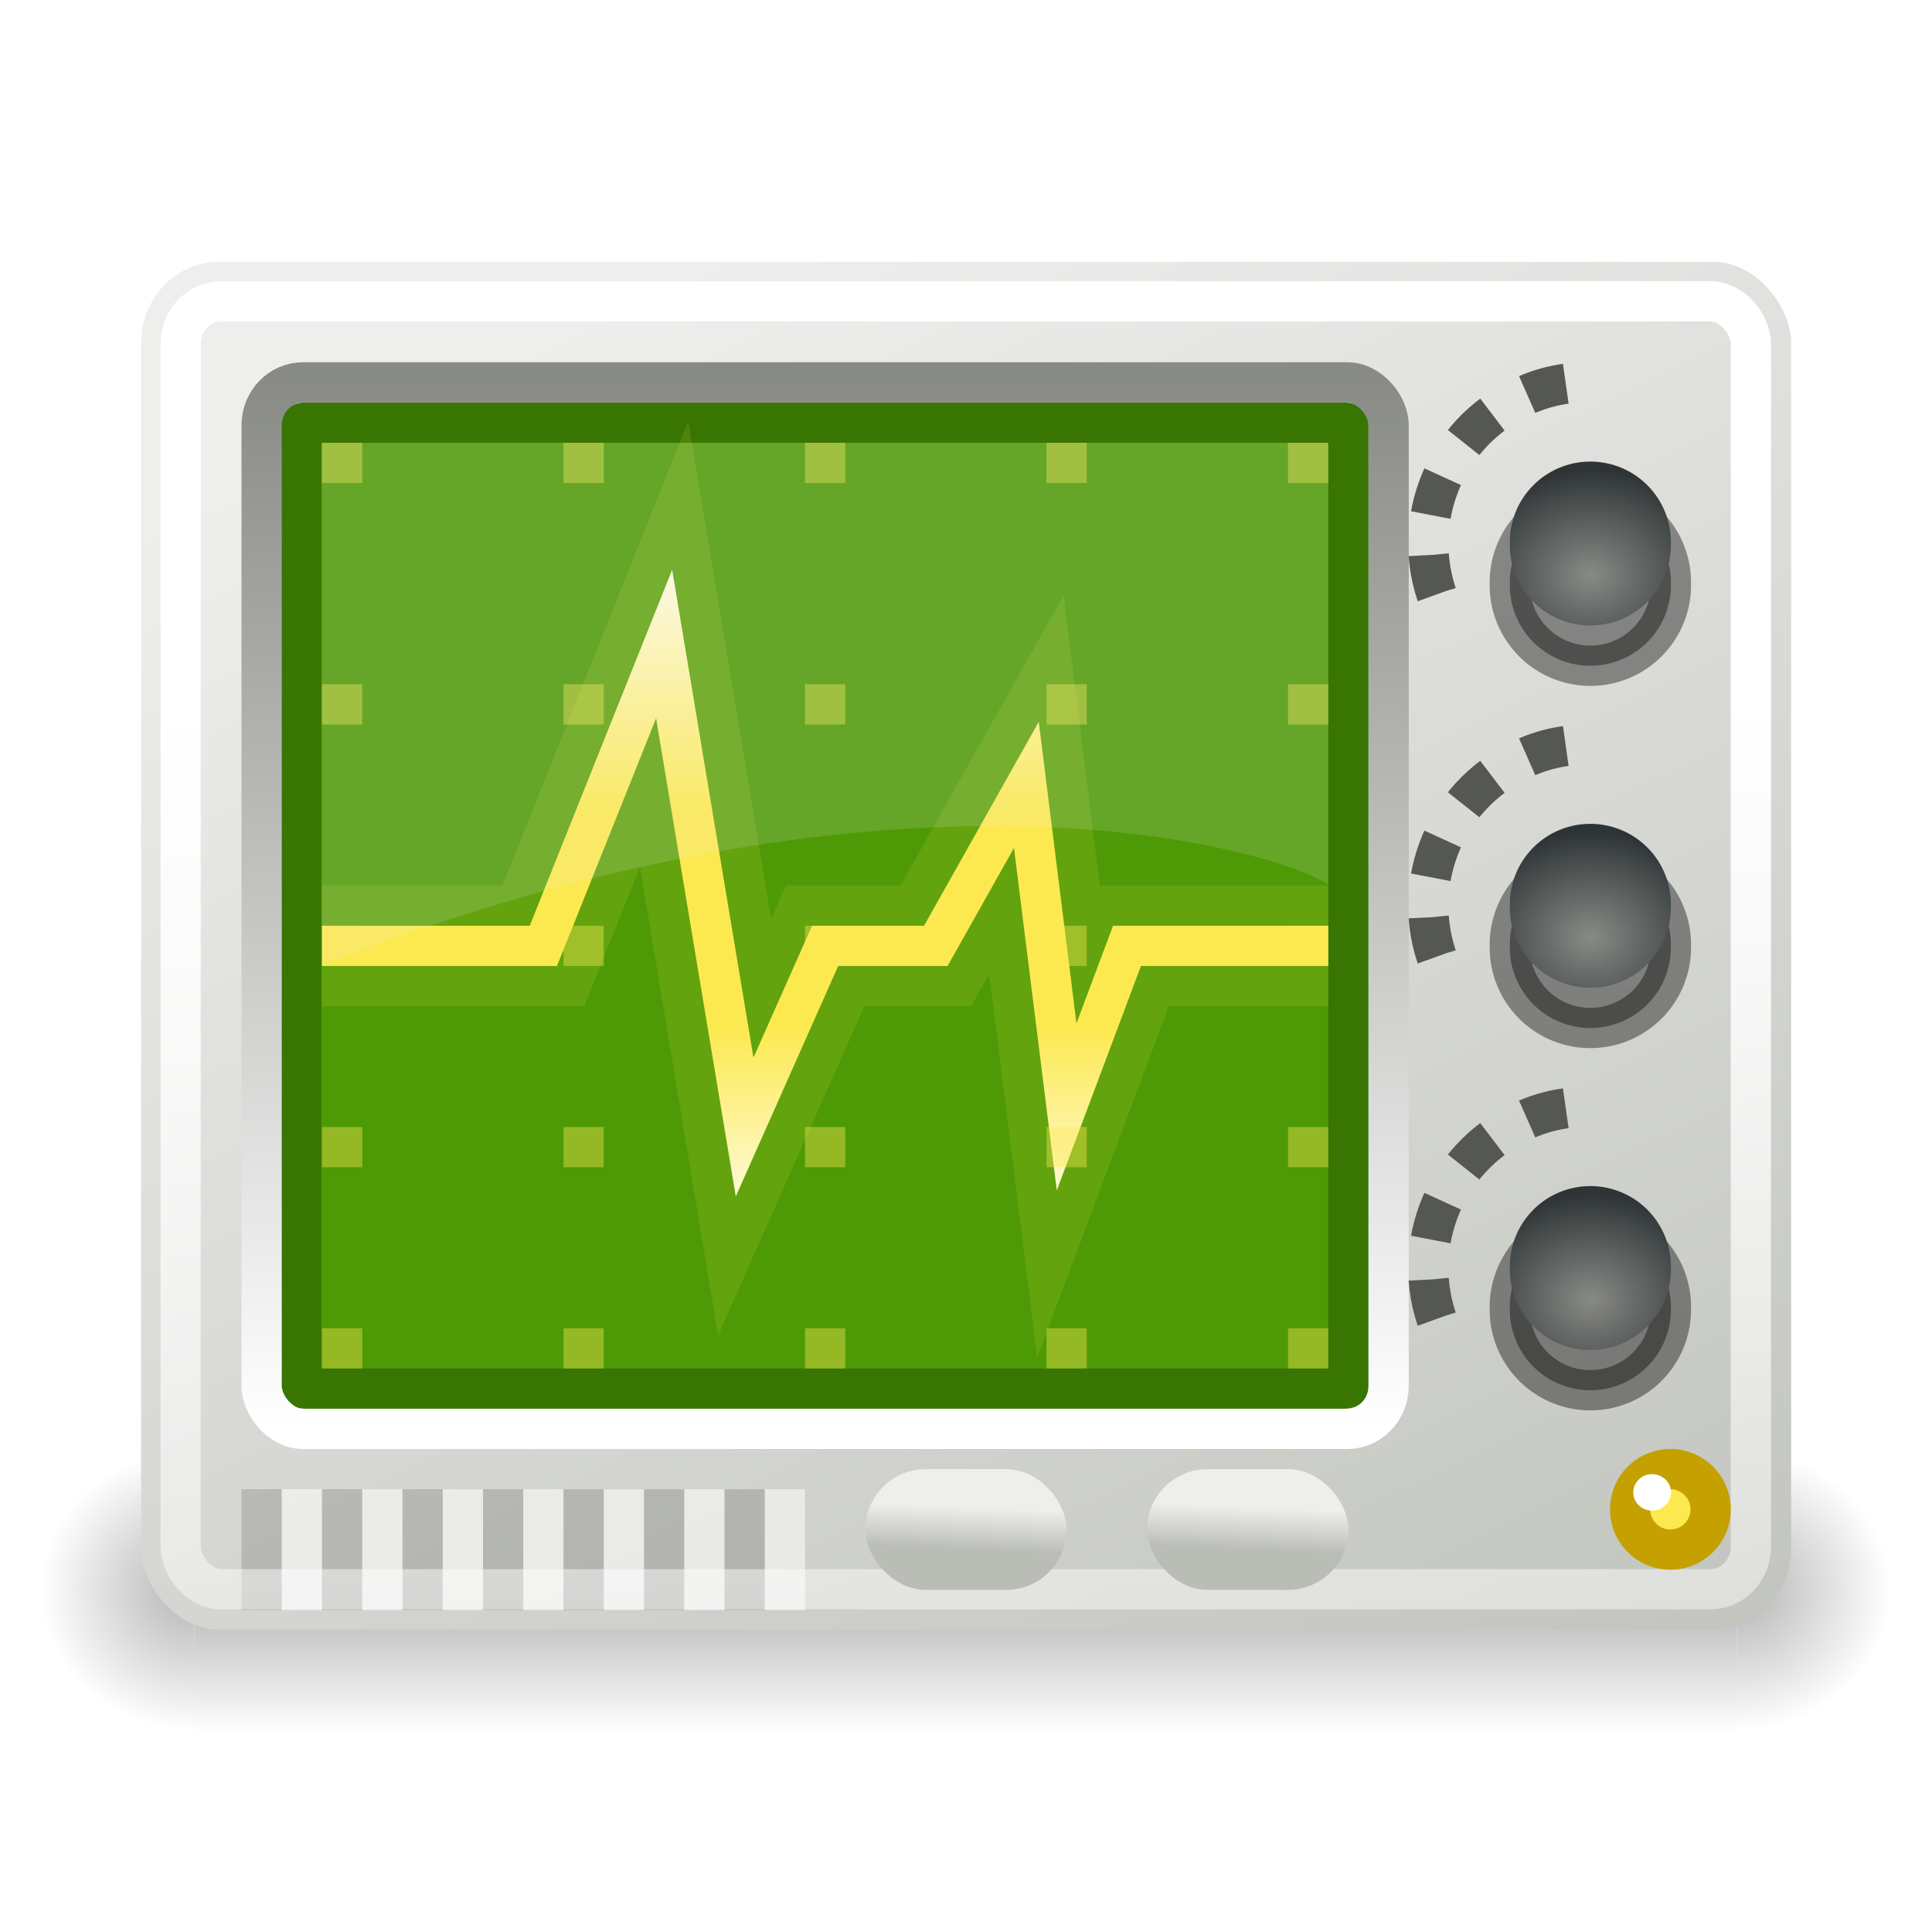 <?xml version="1.0" standalone="no"?>
<svg xmlns="http://www.w3.org/2000/svg" xmlns:xlink="http://www.w3.org/1999/xlink" viewBox="0 0 48 48">
  <defs>
    <linearGradient id="l">
      <stop offset="0" stop-color="white" stop-opacity="1"/>
      <stop offset="0.392" stop-color="#fce94f" stop-opacity="1"/>
      <stop offset="0.5" stop-color="#fce94f" stop-opacity="1"/>
      <stop offset="0.693" stop-color="#fce94f" stop-opacity="1"/>
      <stop offset="1" stop-color="white" stop-opacity="1"/>
    </linearGradient>
    <linearGradient id="k">
      <stop offset="0" stop-color="#babdb6" stop-opacity="1"/>
      <stop offset="1" stop-color="#eeeeec" stop-opacity="1"/>
    </linearGradient>
    <linearGradient id="i">
      <stop offset="0" stop-color="#888a85" stop-opacity="1"/>
      <stop offset="1" stop-color="white" stop-opacity="1"/>
    </linearGradient>
    <linearGradient id="j">
      <stop offset="0" stop-color="#babdb6" stop-opacity="1"/>
      <stop offset="1" stop-color="#eeeeec" stop-opacity="1"/>
    </linearGradient>
    <linearGradient id="h">
      <stop offset="0" stop-color="black" stop-opacity="0"/>
      <stop offset="0.5" stop-color="black" stop-opacity="1"/>
      <stop offset="1" stop-color="black" stop-opacity="0"/>
    </linearGradient>
    <linearGradient id="g">
      <stop offset="0" stop-color="black" stop-opacity="1"/>
      <stop offset="1" stop-color="black" stop-opacity="0"/>
    </linearGradient>
    <linearGradient id="e">
      <stop offset="0" stop-color="#babdb6" stop-opacity="1"/>
      <stop offset="1" stop-color="#eeeeec" stop-opacity="1"/>
    </linearGradient>
    <linearGradient id="f">
      <stop offset="0" stop-color="#babdb6" stop-opacity="1"/>
      <stop offset="1" stop-color="#555753" stop-opacity="1"/>
    </linearGradient>
    <linearGradient id="b">
      <stop offset="0" stop-color="#555753" stop-opacity="1"/>
      <stop offset="1" stop-color="#2e3436" stop-opacity="1"/>
    </linearGradient>
    <linearGradient id="a">
      <stop offset="0" stop-color="#888a85" stop-opacity="1"/>
      <stop offset="1" stop-color="#2e3436" stop-opacity="1"/>
    </linearGradient>
    <linearGradient id="d">
      <stop offset="0" stop-color="#888a85" stop-opacity="1"/>
      <stop offset="1" stop-color="white" stop-opacity="1"/>
    </linearGradient>
    <linearGradient id="c">
      <stop offset="0" stop-color="white" stop-opacity="1"/>
      <stop offset="1" stop-color="white" stop-opacity=".446"/>
    </linearGradient>
    <radialGradient xlink:href="#a" id="s" gradientUnits="userSpaceOnUse" gradientTransform="matrix(1.294,0,1.45815e-6,1.099,-11.739,-1.351)" cx="39.543" cy="14.357" fx="39.543" fy="14.357" r="3.932"/>
    <linearGradient xlink:href="#b" gradientUnits="userSpaceOnUse" x1="37.63" y1="10.083" x2="38.316" y2="16.371"/>
    <radialGradient xlink:href="#a" id="t" gradientUnits="userSpaceOnUse" gradientTransform="matrix(1.294,0,1.45815e-6,1.099,-11.739,-1.351)" cx="39.543" cy="14.357" fx="39.543" fy="14.357" r="3.932"/>
    <linearGradient xlink:href="#b" gradientUnits="userSpaceOnUse" x1="37.63" y1="10.083" x2="38.316" y2="16.371"/>
    <radialGradient xlink:href="#a" id="u" gradientUnits="userSpaceOnUse" gradientTransform="matrix(1.294,0,1.45815e-6,1.099,-11.739,-1.351)" cx="39.543" cy="14.357" fx="39.543" fy="14.357" r="3.932"/>
    <linearGradient xlink:href="#b" gradientUnits="userSpaceOnUse" x1="37.63" y1="10.083" x2="38.316" y2="16.371"/>
    <linearGradient xlink:href="#c" id="v" gradientUnits="userSpaceOnUse" gradientTransform="matrix(0.951,0,0,0.888,1.172,4.391)" x1="19.566" y1="14.496" x2="19.566" y2="40.095"/>
    <linearGradient xlink:href="#d" id="r" gradientUnits="userSpaceOnUse" x1="11.625" y1="5.312" x2="11.625" y2="30.441" gradientTransform="matrix(1,0,0,1.04,1,3.78)"/>
    <linearGradient xlink:href="#e" id="p" gradientUnits="userSpaceOnUse" gradientTransform="matrix(0.954,0,0,0.894,1.116,4.264)" x1="49.193" y1="47.84" x2="24" y2="-1.166"/>
    <linearGradient xlink:href="#f" gradientUnits="userSpaceOnUse" x1="7.073" y1="-17.03" x2="8.414" y2="25.142" gradientTransform="matrix(0.954,0,0,1,1.116,4.001)"/>
    <radialGradient xlink:href="#g" id="m" gradientUnits="userSpaceOnUse" gradientTransform="matrix(0,-1,1.143,0,-41.103,45.5)" cx="7" cy="39.465" fx="7" fy="39.465" r="3.5"/>
    <radialGradient xlink:href="#g" id="n" gradientUnits="userSpaceOnUse" gradientTransform="matrix(0,-1,1.143,0,-89.103,-31.5)" cx="7" cy="39.465" fx="7" fy="39.465" r="3.5"/>
    <linearGradient xlink:href="#h" id="o" gradientUnits="userSpaceOnUse" x1="18.142" y1="35" x2="18.142" y2="42.041"/>
    <linearGradient xlink:href="#i" x1="24.781" y1="35.438" x2="24.781" y2="38.601" gradientUnits="userSpaceOnUse" gradientTransform="translate(-1,1)"/>
    <linearGradient xlink:href="#j" id="w" x1="25.544" y1="37.526" x2="25.588" y2="36.465" gradientUnits="userSpaceOnUse" gradientTransform="translate(-1,1)"/>
    <linearGradient xlink:href="#k" id="x" gradientUnits="userSpaceOnUse" x1="25.544" y1="37.526" x2="25.588" y2="36.465" gradientTransform="translate(6,1)"/>
    <linearGradient xlink:href="#d" gradientUnits="userSpaceOnUse" x1="24.781" y1="35.438" x2="24.781" y2="38.601" gradientTransform="translate(6,1)"/>
    <linearGradient xlink:href="#l" id="q" x1="15.733" y1="13.055" x2="15.733" y2="31.025" gradientUnits="userSpaceOnUse"/>
  </defs>
  <g transform="matrix(0.958,0,0,1,1,1)" opacity=".3">
    <rect y="35" x="0" height="7" width="4" opacity="1" fill="url(#m)" fill-opacity="1" stroke="none" stroke-width="3" stroke-linecap="square" stroke-linejoin="miter" stroke-miterlimit="10" stroke-dasharray="none" stroke-dashoffset="1.2" stroke-opacity="1"/>
    <rect transform="scale(-1,-1)" y="-42" x="-48" height="7" width="4" opacity="1" fill="url(#n)" fill-opacity="1" stroke="none" stroke-width="3" stroke-linecap="square" stroke-linejoin="miter" stroke-miterlimit="10" stroke-dasharray="none" stroke-dashoffset="1.2" stroke-opacity="1"/>
    <rect y="35" x="4" height="7" width="40" opacity="1" fill="url(#o)" fill-opacity="1" stroke="none" stroke-width="3" stroke-linecap="square" stroke-linejoin="miter" stroke-miterlimit="10" stroke-dasharray="none" stroke-dashoffset="1.2" stroke-opacity="1"/>
  </g>
  <rect width="40.994" height="33.98" x="3.506" y="6.506" rx="1.926" ry="2.019" fill="url(#p)" fill-opacity="1" stroke="url(#linearGradient22040)" stroke-width="1" stroke-linecap="round" stroke-linejoin="round" stroke-miterlimit="4" stroke-dasharray="none" stroke-opacity="1"/>
  <path transform="matrix(0.609,0,0,0.609,15.5,6.5)" d="M 42.714 13.143 A 3.286 3.286 0 1 1  36.143,13.143 A 3.286 3.286 0 1 1  42.714 13.143 z" opacity=".4" fill="#000" fill-opacity="1" stroke="#000" stroke-width="1.643" stroke-linecap="round" stroke-linejoin="round" stroke-miterlimit="4" stroke-dasharray="none" stroke-opacity="1"/>
  <rect width="26.016" height="24" x="7.484" y="10.5" rx="0.093" ry="0.031" fill="#4e9a06" fill-opacity="1" stroke="#397503" stroke-width="1" stroke-linecap="round" stroke-linejoin="round" stroke-miterlimit="4" stroke-dasharray="none" stroke-opacity="1"/>
  <g transform="translate(1,0)">
    <path d="M 7,23.5 L 12.5,23.5 L 15.5,16 L 17.5,28 L 19.5,23.5 L 22.25,23.5 L 24.5,19.5 L 25.5,27.5 L 27,23.5 L 32,23.5" opacity=".116" fill="none" fill-rule="evenodd" stroke="#fce94f" stroke-width="3" stroke-linecap="butt" stroke-linejoin="miter" stroke-miterlimit="10" stroke-dasharray="none" stroke-opacity="1"/>
    <path d="M 7,23.5 L 12.5,23.5 L 15.5,16 L 17.5,28 L 19.5,23.5 L 22.25,23.5 L 24.5,19.5 L 25.5,27.5 L 27,23.5 L 32,23.5" fill="none" fill-opacity="1" fill-rule="evenodd" stroke="url(#q)" stroke-width="1" stroke-linecap="butt" stroke-linejoin="miter" stroke-miterlimit="10" stroke-dasharray="none" stroke-opacity="1"/>
  </g>
  <rect width="28" height="26" x="6.5" y="9.5" rx="1.03" ry="1.066" fill="none" fill-opacity="1" stroke="url(#r)" stroke-width="1" stroke-linecap="square" stroke-linejoin="miter" stroke-miterlimit="4" stroke-dasharray="none" stroke-dashoffset="10" stroke-opacity="1"/>
  <g transform="translate(-1,3)">
    <path transform="matrix(0.609,0,0,0.609,16.5,2.5)" d="M 42.714 13.143 A 3.286 3.286 0 1 1  36.143,13.143 A 3.286 3.286 0 1 1  42.714 13.143 z" fill="url(#s)" fill-opacity="1" stroke="url(#linearGradient21846)" stroke-width="1.643" stroke-linecap="round" stroke-linejoin="round" stroke-miterlimit="4" stroke-dasharray="none" stroke-opacity="1"/>
    <path d="M 36.583,14.786 C 35.676,13.215 36.215,11.204 37.786,10.297 C 38.309,9.995 38.824,9.857 39.429,9.857" transform="matrix(1.217,0,0,1.217,-7.5,-5.5)" fill="none" fill-opacity="1" stroke="#555753" stroke-width=".821" stroke-linecap="butt" stroke-linejoin="miter" stroke-miterlimit="4" stroke-dasharray=".821,.821" stroke-dashoffset=".986" stroke-opacity="1"/>
  </g>
  <path transform="matrix(0.609,0,0,0.609,15.5,15.5)" d="M 42.714 13.143 A 3.286 3.286 0 1 1  36.143,13.143 A 3.286 3.286 0 1 1  42.714 13.143 z" opacity=".4" fill="#000" fill-opacity="1" stroke="#000" stroke-width="1.643" stroke-linecap="round" stroke-linejoin="round" stroke-miterlimit="4" stroke-dasharray="none" stroke-opacity="1"/>
  <g transform="translate(-1,12)">
    <path transform="matrix(0.609,0,0,0.609,16.5,2.5)" d="M 42.714 13.143 A 3.286 3.286 0 1 1  36.143,13.143 A 3.286 3.286 0 1 1  42.714 13.143 z" fill="url(#t)" fill-opacity="1" stroke="url(#linearGradient21850)" stroke-width="1.643" stroke-linecap="round" stroke-linejoin="round" stroke-miterlimit="4" stroke-dasharray="none" stroke-opacity="1"/>
    <path d="M 36.583,14.786 C 35.676,13.215 36.215,11.204 37.786,10.297 C 38.309,9.995 38.824,9.857 39.429,9.857" transform="matrix(1.217,0,0,1.217,-7.5,-5.5)" fill="none" fill-opacity="1" stroke="#555753" stroke-width=".821" stroke-linecap="butt" stroke-linejoin="miter" stroke-miterlimit="4" stroke-dasharray=".821,.821" stroke-dashoffset=".986" stroke-opacity="1"/>
  </g>
  <path transform="matrix(0.609,0,0,0.609,15.5,24.5)" d="M 42.714 13.143 A 3.286 3.286 0 1 1  36.143,13.143 A 3.286 3.286 0 1 1  42.714 13.143 z" opacity=".4" fill="#000" fill-opacity="1" stroke="#000" stroke-width="1.643" stroke-linecap="round" stroke-linejoin="round" stroke-miterlimit="4" stroke-dasharray="none" stroke-opacity="1"/>
  <g transform="translate(-1,21)">
    <path transform="matrix(0.609,0,0,0.609,16.5,2.5)" d="M 42.714 13.143 A 3.286 3.286 0 1 1  36.143,13.143 A 3.286 3.286 0 1 1  42.714 13.143 z" fill="url(#u)" fill-opacity="1" stroke="url(#linearGradient21854)" stroke-width="1.643" stroke-linecap="round" stroke-linejoin="round" stroke-miterlimit="4" stroke-dasharray="none" stroke-opacity="1"/>
    <path d="M 36.583,14.786 C 35.676,13.215 36.215,11.204 37.786,10.297 C 38.309,9.995 38.824,9.857 39.429,9.857" transform="matrix(1.217,0,0,1.217,-7.5,-5.5)" fill="none" fill-opacity="1" stroke="#555753" stroke-width=".821" stroke-linecap="butt" stroke-linejoin="miter" stroke-miterlimit="4" stroke-dasharray=".821,.821" stroke-dashoffset=".986" stroke-opacity="1"/>
  </g>
  <g transform="matrix(1,0,0,0.5,1,22)" opacity=".6">
    <rect y="30" x="6" height="6" width="1" opacity=".888" fill="#fff" fill-opacity="1" stroke="none" stroke-width="1" stroke-linecap="square" stroke-linejoin="miter" stroke-miterlimit="4" stroke-dasharray="1,1" stroke-dashoffset="1.2" stroke-opacity="1"/>
    <rect y="30" x="8" height="6" width="1" opacity=".888" fill="#fff" fill-opacity="1" stroke="none" stroke-width="1" stroke-linecap="square" stroke-linejoin="miter" stroke-miterlimit="4" stroke-dasharray="1,1" stroke-dashoffset="1.2" stroke-opacity="1"/>
    <rect y="30" x="10" height="6" width="1" opacity=".888" fill="#fff" fill-opacity="1" stroke="none" stroke-width="1" stroke-linecap="square" stroke-linejoin="miter" stroke-miterlimit="4" stroke-dasharray="1,1" stroke-dashoffset="1.2" stroke-opacity="1"/>
    <rect y="30" x="12" height="6" width="1" opacity=".888" fill="#fff" fill-opacity="1" stroke="none" stroke-width="1" stroke-linecap="square" stroke-linejoin="miter" stroke-miterlimit="4" stroke-dasharray="1,1" stroke-dashoffset="1.2" stroke-opacity="1"/>
    <rect y="30" x="14" height="6" width="1" opacity=".888" fill="#fff" fill-opacity="1" stroke="none" stroke-width="1" stroke-linecap="square" stroke-linejoin="miter" stroke-miterlimit="4" stroke-dasharray="1,1" stroke-dashoffset="1.2" stroke-opacity="1"/>
    <rect y="30" x="16" height="6" width="1" opacity=".888" fill="#fff" fill-opacity="1" stroke="none" stroke-width="1" stroke-linecap="square" stroke-linejoin="miter" stroke-miterlimit="4" stroke-dasharray="1,1" stroke-dashoffset="1.2" stroke-opacity="1"/>
    <rect y="30" x="18" height="6" width="1" opacity=".888" fill="#fff" fill-opacity="1" stroke="none" stroke-width="1" stroke-linecap="square" stroke-linejoin="miter" stroke-miterlimit="4" stroke-dasharray="1,1" stroke-dashoffset="1.2" stroke-opacity="1"/>
  </g>
  <g transform="matrix(1,0,0,0.5,-1,22)" opacity=".162" fill="#000" fill-opacity="1">
    <rect y="30" x="7" height="6" width="1" opacity=".888" fill="#000" fill-opacity="1" stroke="none" stroke-width="1" stroke-linecap="square" stroke-linejoin="miter" stroke-miterlimit="4" stroke-dasharray="1,1" stroke-dashoffset="1.2" stroke-opacity="1"/>
    <rect y="30" x="9" height="6" width="1" opacity=".888" fill="#000" fill-opacity="1" stroke="none" stroke-width="1" stroke-linecap="square" stroke-linejoin="miter" stroke-miterlimit="4" stroke-dasharray="1,1" stroke-dashoffset="1.2" stroke-opacity="1"/>
    <rect y="30" x="11" height="6" width="1" opacity=".888" fill="#000" fill-opacity="1" stroke="none" stroke-width="1" stroke-linecap="square" stroke-linejoin="miter" stroke-miterlimit="4" stroke-dasharray="1,1" stroke-dashoffset="1.2" stroke-opacity="1"/>
    <rect y="30" x="13" height="6" width="1" opacity=".888" fill="#000" fill-opacity="1" stroke="none" stroke-width="1" stroke-linecap="square" stroke-linejoin="miter" stroke-miterlimit="4" stroke-dasharray="1,1" stroke-dashoffset="1.2" stroke-opacity="1"/>
    <rect y="30" x="15" height="6" width="1" opacity=".888" fill="#000" fill-opacity="1" stroke="none" stroke-width="1" stroke-linecap="square" stroke-linejoin="miter" stroke-miterlimit="4" stroke-dasharray="1,1" stroke-dashoffset="1.2" stroke-opacity="1"/>
    <rect y="30" x="17" height="6" width="1" opacity=".888" fill="#000" fill-opacity="1" stroke="none" stroke-width="1" stroke-linecap="square" stroke-linejoin="miter" stroke-miterlimit="4" stroke-dasharray="1,1" stroke-dashoffset="1.2" stroke-opacity="1"/>
    <rect y="30" x="19" height="6" width="1" opacity=".888" fill="#000" fill-opacity="1" stroke="none" stroke-width="1" stroke-linecap="square" stroke-linejoin="miter" stroke-miterlimit="4" stroke-dasharray="1,1" stroke-dashoffset="1.2" stroke-opacity="1"/>
  </g>
  <rect width="39.012" height="31.999" x="4.488" y="7.486" rx="1.006" ry="1.058" opacity="1" fill="none" fill-opacity="1" stroke="url(#v)" stroke-width="1" stroke-linecap="round" stroke-linejoin="round" stroke-miterlimit="4" stroke-dasharray="none" stroke-opacity="1"/>
  <g transform="translate(1,0)" opacity=".4" fill="#fce94f">
    <rect y="11" x="7" height="1" width="1" fill="#fce94f" fill-opacity="1" stroke="none" stroke-width="1" stroke-linecap="square" stroke-linejoin="miter" stroke-miterlimit="4" stroke-dasharray="none" stroke-dashoffset="1.2" stroke-opacity="1"/>
    <rect y="11" x="13" height="1" width="1" fill="#fce94f" fill-opacity="1" stroke="none" stroke-width="1" stroke-linecap="square" stroke-linejoin="miter" stroke-miterlimit="4" stroke-dasharray="none" stroke-dashoffset="1.2" stroke-opacity="1"/>
    <rect y="11" x="19" height="1" width="1" fill="#fce94f" fill-opacity="1" stroke="none" stroke-width="1" stroke-linecap="square" stroke-linejoin="miter" stroke-miterlimit="4" stroke-dasharray="none" stroke-dashoffset="1.2" stroke-opacity="1"/>
    <rect y="11" x="25" height="1" width="1" fill="#fce94f" fill-opacity="1" stroke="none" stroke-width="1" stroke-linecap="square" stroke-linejoin="miter" stroke-miterlimit="4" stroke-dasharray="none" stroke-dashoffset="1.2" stroke-opacity="1"/>
    <rect y="11" x="31" height="1" width="1" fill="#fce94f" fill-opacity="1" stroke="none" stroke-width="1" stroke-linecap="square" stroke-linejoin="miter" stroke-miterlimit="4" stroke-dasharray="none" stroke-dashoffset="1.2" stroke-opacity="1"/>
    <rect y="17" x="7" height="1" width="1" fill="#fce94f" fill-opacity="1" stroke="none" stroke-width="1" stroke-linecap="square" stroke-linejoin="miter" stroke-miterlimit="4" stroke-dasharray="none" stroke-dashoffset="1.2" stroke-opacity="1"/>
    <rect y="17" x="13" height="1" width="1" fill="#fce94f" fill-opacity="1" stroke="none" stroke-width="1" stroke-linecap="square" stroke-linejoin="miter" stroke-miterlimit="4" stroke-dasharray="none" stroke-dashoffset="1.2" stroke-opacity="1"/>
    <rect y="17" x="19" height="1" width="1" fill="#fce94f" fill-opacity="1" stroke="none" stroke-width="1" stroke-linecap="square" stroke-linejoin="miter" stroke-miterlimit="4" stroke-dasharray="none" stroke-dashoffset="1.2" stroke-opacity="1"/>
    <rect y="17" x="25" height="1" width="1" fill="#fce94f" fill-opacity="1" stroke="none" stroke-width="1" stroke-linecap="square" stroke-linejoin="miter" stroke-miterlimit="4" stroke-dasharray="none" stroke-dashoffset="1.2" stroke-opacity="1"/>
    <rect y="17" x="31" height="1" width="1" fill="#fce94f" fill-opacity="1" stroke="none" stroke-width="1" stroke-linecap="square" stroke-linejoin="miter" stroke-miterlimit="4" stroke-dasharray="none" stroke-dashoffset="1.2" stroke-opacity="1"/>
    <rect y="23" x="7" height="1" width="1" fill="#fce94f" fill-opacity="1" stroke="none" stroke-width="1" stroke-linecap="square" stroke-linejoin="miter" stroke-miterlimit="4" stroke-dasharray="none" stroke-dashoffset="1.2" stroke-opacity="1"/>
    <rect y="23" x="13" height="1" width="1" fill="#fce94f" fill-opacity="1" stroke="none" stroke-width="1" stroke-linecap="square" stroke-linejoin="miter" stroke-miterlimit="4" stroke-dasharray="none" stroke-dashoffset="1.2" stroke-opacity="1"/>
    <rect y="23" x="19" height="1" width="1" fill="#fce94f" fill-opacity="1" stroke="none" stroke-width="1" stroke-linecap="square" stroke-linejoin="miter" stroke-miterlimit="4" stroke-dasharray="none" stroke-dashoffset="1.2" stroke-opacity="1"/>
    <rect y="23" x="25" height="1" width="1" fill="#fce94f" fill-opacity="1" stroke="none" stroke-width="1" stroke-linecap="square" stroke-linejoin="miter" stroke-miterlimit="4" stroke-dasharray="none" stroke-dashoffset="1.2" stroke-opacity="1"/>
    <rect y="23" x="31" height="1" width="1" fill="#fce94f" fill-opacity="1" stroke="none" stroke-width="1" stroke-linecap="square" stroke-linejoin="miter" stroke-miterlimit="4" stroke-dasharray="none" stroke-dashoffset="1.2" stroke-opacity="1"/>
    <rect y="28" x="7" height="1" width="1" fill="#fce94f" fill-opacity="1" stroke="none" stroke-width="1" stroke-linecap="square" stroke-linejoin="miter" stroke-miterlimit="4" stroke-dasharray="none" stroke-dashoffset="1.2" stroke-opacity="1"/>
    <rect y="28" x="13" height="1" width="1" fill="#fce94f" fill-opacity="1" stroke="none" stroke-width="1" stroke-linecap="square" stroke-linejoin="miter" stroke-miterlimit="4" stroke-dasharray="none" stroke-dashoffset="1.2" stroke-opacity="1"/>
    <rect y="28" x="19" height="1" width="1" fill="#fce94f" fill-opacity="1" stroke="none" stroke-width="1" stroke-linecap="square" stroke-linejoin="miter" stroke-miterlimit="4" stroke-dasharray="none" stroke-dashoffset="1.2" stroke-opacity="1"/>
    <rect y="28" x="25" height="1" width="1" fill="#fce94f" fill-opacity="1" stroke="none" stroke-width="1" stroke-linecap="square" stroke-linejoin="miter" stroke-miterlimit="4" stroke-dasharray="none" stroke-dashoffset="1.2" stroke-opacity="1"/>
    <rect y="28" x="31" height="1" width="1" fill="#fce94f" fill-opacity="1" stroke="none" stroke-width="1" stroke-linecap="square" stroke-linejoin="miter" stroke-miterlimit="4" stroke-dasharray="none" stroke-dashoffset="1.2" stroke-opacity="1"/>
    <rect y="33" x="7" height="1" width="1" fill="#fce94f" fill-opacity="1" stroke="none" stroke-width="1" stroke-linecap="square" stroke-linejoin="miter" stroke-miterlimit="4" stroke-dasharray="none" stroke-dashoffset="1.2" stroke-opacity="1"/>
    <rect y="33" x="13" height="1" width="1" fill="#fce94f" fill-opacity="1" stroke="none" stroke-width="1" stroke-linecap="square" stroke-linejoin="miter" stroke-miterlimit="4" stroke-dasharray="none" stroke-dashoffset="1.2" stroke-opacity="1"/>
    <rect y="33" x="19" height="1" width="1" fill="#fce94f" fill-opacity="1" stroke="none" stroke-width="1" stroke-linecap="square" stroke-linejoin="miter" stroke-miterlimit="4" stroke-dasharray="none" stroke-dashoffset="1.2" stroke-opacity="1"/>
    <rect y="33" x="25" height="1" width="1" fill="#fce94f" fill-opacity="1" stroke="none" stroke-width="1" stroke-linecap="square" stroke-linejoin="miter" stroke-miterlimit="4" stroke-dasharray="none" stroke-dashoffset="1.2" stroke-opacity="1"/>
    <rect y="33" x="31" height="1" width="1" fill="#fce94f" fill-opacity="1" stroke="none" stroke-width="1" stroke-linecap="square" stroke-linejoin="miter" stroke-miterlimit="4" stroke-dasharray="none" stroke-dashoffset="1.2" stroke-opacity="1"/>
  </g>
  <path d="M 8.092,11 L 32.908,11 C 32.959,11 33,11.01 33,11.023 L 33,21.977 C 31.844,21.187 22.656,18.256 8,23.977 L 8,11.023 C 8,11.01 8.041,11 8.092,11 z " opacity=".15" fill="#eeeeec" fill-opacity="1" stroke="none" stroke-width="1" stroke-linecap="square" stroke-linejoin="miter" stroke-miterlimit="4" stroke-dashoffset="10" stroke-opacity="1"/>
  <g transform="translate(3,1)">
    <path transform="matrix(0.8,0,0,0.8,5.5,7.5)" d="M 42.5 36.25 A 1.25 1.25 0 1 1  40,36.25 A 1.25 1.25 0 1 1  42.5 36.25 z" opacity="1" fill="#fce94f" fill-opacity="1" stroke="#c4a000" stroke-width="1.25" stroke-linecap="square" stroke-linejoin="miter" stroke-miterlimit="10" stroke-dasharray="none" stroke-dashoffset="1.2" stroke-opacity="1"/>
    <path transform="translate(-4,0)" d="M 42.516 36.078 A 0.469 0.453 0 1 1  41.578,36.078 A 0.469 0.453 0 1 1  42.516 36.078 z" opacity="1" fill="#fff" fill-opacity="1" stroke="none" stroke-width="1" stroke-linecap="square" stroke-linejoin="miter" stroke-miterlimit="10" stroke-dasharray="none" stroke-dashoffset="1.2" stroke-opacity="1"/>
  </g>
  <rect width="5" height="3" x="21.5" y="36.5" rx="1.5" ry="1.5" opacity="1" fill="url(#w)" fill-opacity="1" stroke="url(#linearGradient2952)" stroke-width="1" stroke-linecap="butt" stroke-linejoin="miter" stroke-miterlimit="4" stroke-dasharray="none" stroke-dashoffset="1.2" stroke-opacity="1"/>
  <rect width="5" height="3" x="28.5" y="36.5" rx="1.5" ry="1.5" opacity="1" fill="url(#x)" fill-opacity="1" stroke="url(#linearGradient2967)" stroke-width="1" stroke-linecap="butt" stroke-linejoin="miter" stroke-miterlimit="4" stroke-dasharray="none" stroke-dashoffset="1.2" stroke-opacity="1"/>
</svg>

